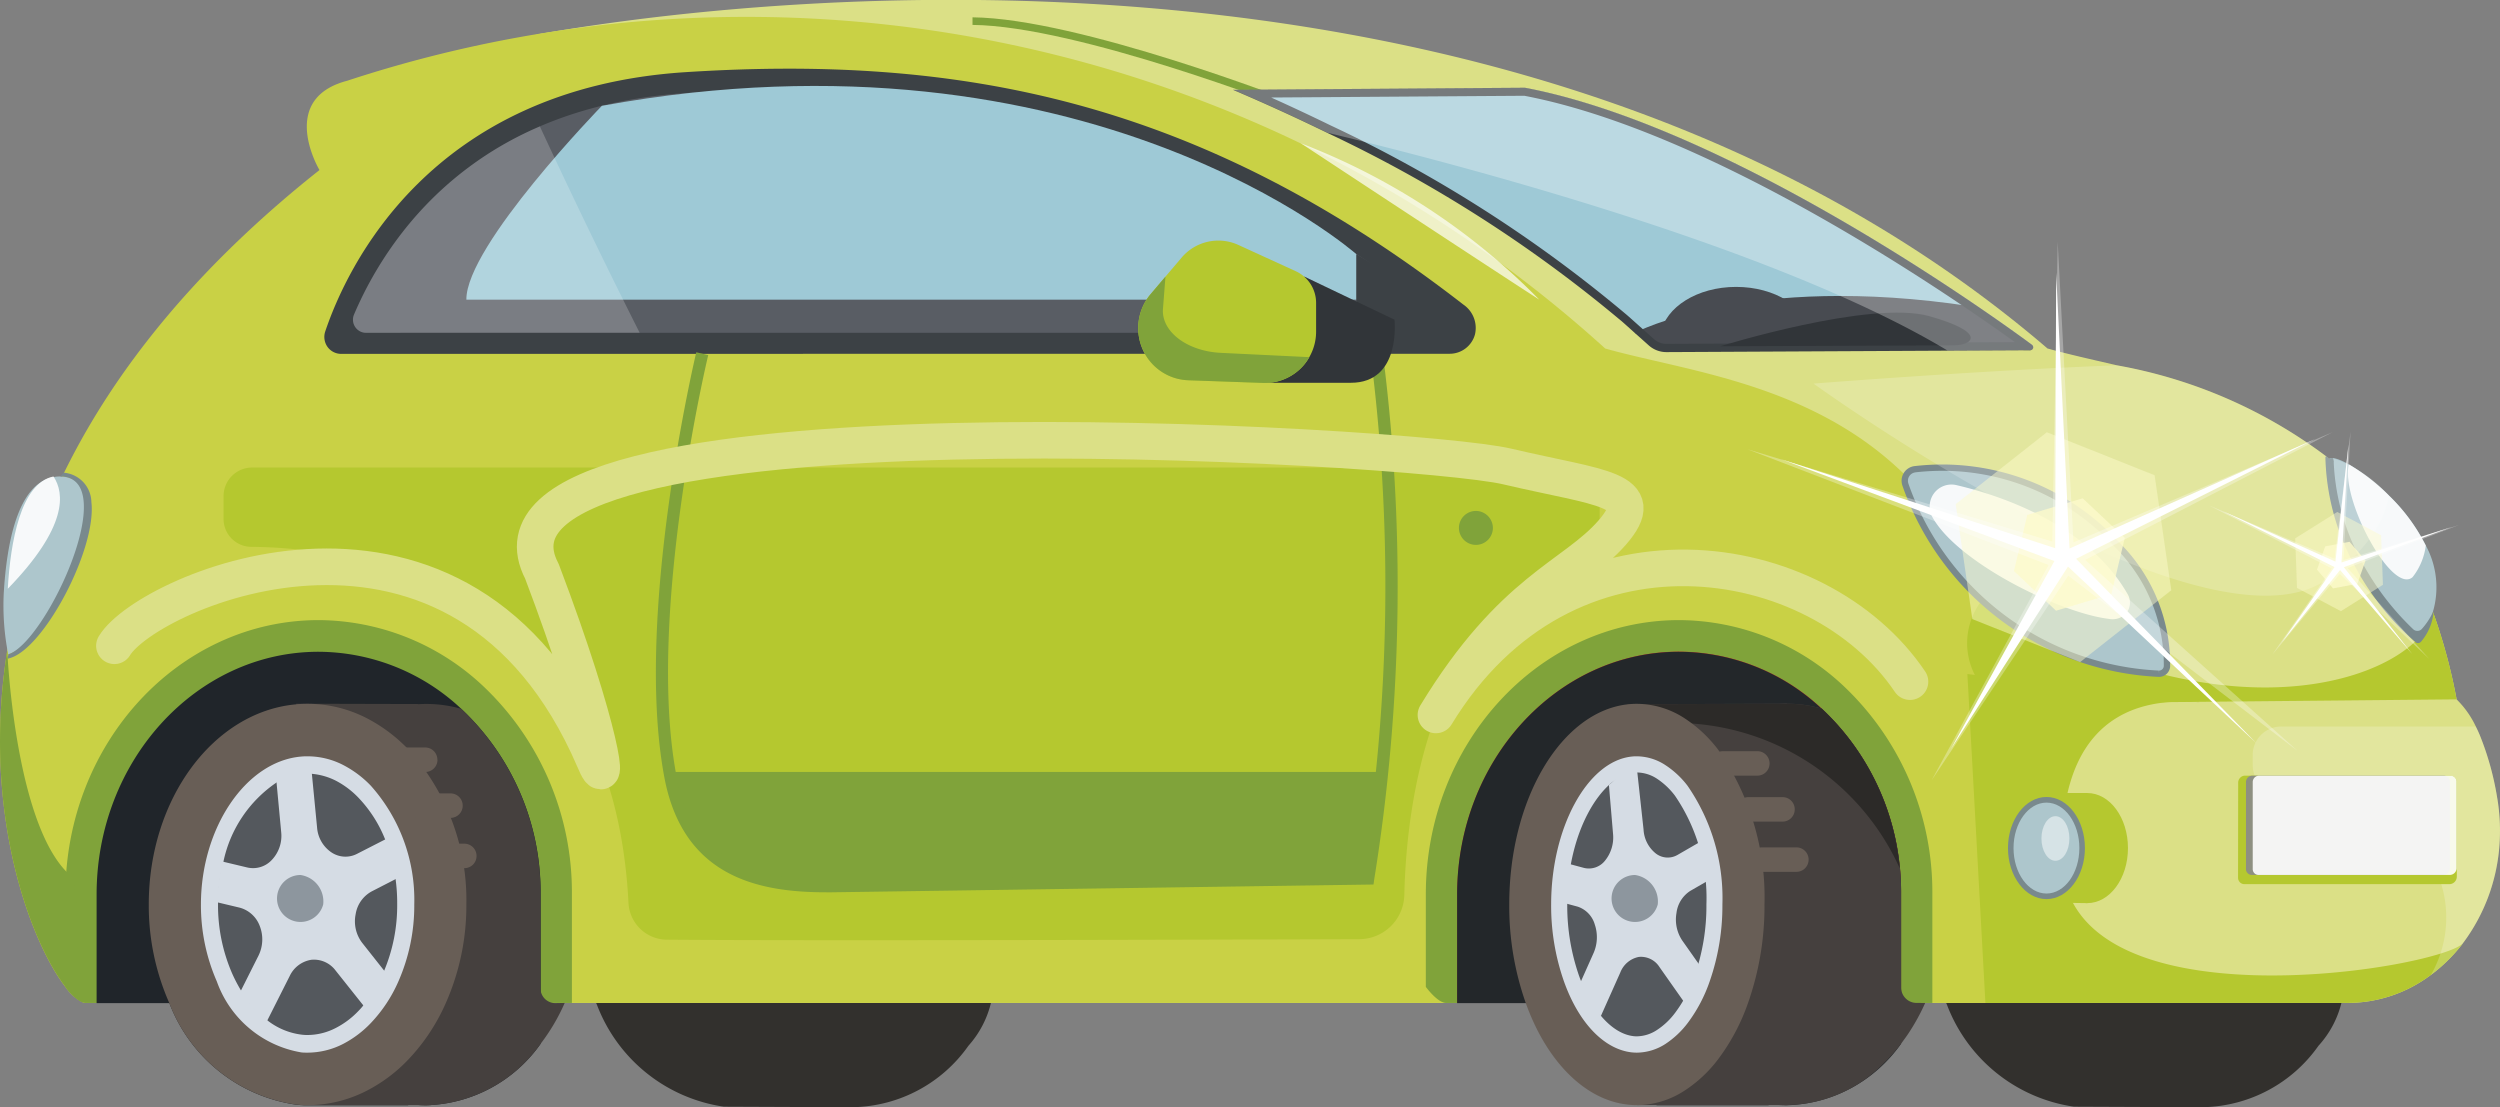 <svg xmlns="http://www.w3.org/2000/svg" xmlns:xlink="http://www.w3.org/1999/xlink" width="93.5" height="41.41" viewBox="0 0 93.5 41.41"><rect x="0" y="0" width="93.5" height="41.41" fill="#808080" stroke="none"/><defs><style>.a{fill:#32302d;}.b{fill:#dbe086;}.c{fill:#80a33a;}.d{fill:#c9d145;}.e{fill:#9ec9d6;}.f{fill:#484b51;}.g{fill:#3c4145;}.h{fill:#bd372d;}.i{fill:#595d64;}.j{fill:#23272a;}.k{fill:#45403e;}.l{fill:#2c2a28;}.m{fill:#685e56;}.n{fill:#20252a;}.o{fill:#b5c82f;}.p{fill:#adc6cc;}.q{fill:#79898d;}.af,.r,.s,.v,.w,.x{fill:#fff;}.r{opacity:0.2;}.s{opacity:0.7;}.t{fill:#313539;}.af,.u{opacity:0.3;}.ab,.w{opacity:0.9;}.x{opacity:0.5;}.y{fill:#d5dce4;}.z{fill:#54585d;}.aa{fill:#8d969e;}.ab{fill:#8a8a8a;}.ac{fill:none;stroke:#dbe086;stroke-linecap:round;stroke-linejoin:round;stroke-width:1.368px;}.ad{fill:#fdfbcc;opacity:0.47;}.ae,.ag{opacity:0.81;}.ae{fill:url(#a);}.ag{fill:url(#b);}</style><radialGradient id="a" cx="3692.409" cy="-11246.769" r="2.051" gradientTransform="matrix(0.862, 0.539, 0.539, -0.862, 6928.747, -24122.109)" gradientUnits="userSpaceOnUse"><stop offset="0" stop-color="#fff"/><stop offset="1" stop-color="#fdfbcc"/></radialGradient><radialGradient id="b" cx="4254.532" cy="-11332.21" r="0.929" gradientTransform="matrix(0.754, 0.593, 0.593, -0.754, 7221.612, -20928.489)" xlink:href="#a"/></defs><g transform="translate(-48.426 -966.956)"><g transform="translate(48.426 966.956)"><path class="a" d="M132.333,1002.842h-14c.036.088.072.177.109.263a6,6,0,0,0,4.744,3.8l4.193.018h.68a5.4,5.4,0,0,0,4.272-2.295,3.692,3.692,0,0,0,.9-1.789Z" transform="translate(-45.621 -965.515)"/><path class="a" d="M83.79,1002.842h-14c.035.088.07.177.109.263a6,6,0,0,0,4.743,3.8l4.192.018h.681a5.4,5.4,0,0,0,4.272-2.295,3.717,3.717,0,0,0,.844-1.606Z" transform="translate(-47.569 -965.515)"/><path class="b" d="M141.245,998.748a6.924,6.924,0,0,1-1.259,3.359l-.107.147a5.99,5.99,0,0,1-1.183,1.164h0a5.186,5.186,0,0,1-3.1,1.048H64.507V986.471l15.271-13.153s-14.2-4.7-11.776-5.1c2.374-.383,33.865-6.193,55.113,10.744q.629.5,1.242,1.027c.768.214,1.638.406,2.572.625a18.359,18.359,0,0,1,7.972,3.5,12.03,12.03,0,0,1,1.992,2.146,13.6,13.6,0,0,1,1.3,2.2c.208.435.4.892.579,1.381v0a20.885,20.885,0,0,1,.886,3.271,3.522,3.522,0,0,1,.718,1.014c.053.107.106.218.154.335a10.845,10.845,0,0,1,.641,2.3A7.352,7.352,0,0,1,141.245,998.748Z" transform="translate(-47.781 -966.956)"/><path class="c" d="M95.39,971.044l.1-.265c-.081-.032-8.114-3.162-12.095-3.2l0,.284C87.326,967.9,95.31,971.013,95.39,971.044Z" transform="translate(-47.023 -966.931)"/><path class="d" d="M124.686,1004.441H51.633a.336.336,0,0,1-.109-.021,1.7,1.7,0,0,1-.653-.579c-1.27-1.637-3.147-6.469-2.174-12.585.742-4.7,3.162-10.149,8.823-15.5.875-.826,1.823-1.65,2.855-2.465a3.614,3.614,0,0,1-.2-.408c-.322-.767-.743-2.411,1.233-2.931a47.809,47.809,0,0,1,47.052,10.013c4.6,1.3,13.139,1.656,15.3,13.118C125.73,994.891,126.1,1001.927,124.686,1004.441Z" transform="translate(-48.426 -966.931)"/><path class="e" d="M108.941,979.836a.828.828,0,0,1-.559-.215l-.52-.463c-.368-.329-.49-.439-.543-.479h0a50.33,50.33,0,0,0-11-7.027c-.935-.458-1.9-.9-2.868-1.329l10.2-.071c7.573,1.433,17.29,8.415,18.787,9.513Z" transform="translate(-46.619 -966.823)"/><path class="f" d="M107.208,978.976s4.243-2.259,12.566-.992c.092.06,2.232,1.639,2.232,1.639l-13.906-.145Z" transform="translate(-46.067 -966.529)"/><path class="f" d="M113.781,979.008c-.176-.979-1.37-1.736-2.82-1.736s-2.643.757-2.819,1.736Z" transform="translate(-46.03 -966.542)"/><path class="g" d="M103.653,970.41c7.093,1.351,16.032,7.541,18.351,9.214l-2.526.012-10.51.054a.7.7,0,0,1-.46-.176l-.192-.172-.328-.292c-.328-.293-.467-.418-.54-.478h0a50.382,50.382,0,0,0-11.031-7.05q-1.1-.537-2.23-1.046l9.465-.065Zm.028-.3-10.92.078c1.146.488,2.329,1.026,3.526,1.61a50.7,50.7,0,0,1,10.964,7.007c.009,0,.257.224.537.476.179.157.369.329.522.465a.987.987,0,0,0,.658.252h.011l10.5-.054,3.1-.016a.118.118,0,0,0,.107-.079.12.12,0,0,0-.04-.125c-1.736-1.284-11.418-8.188-18.972-9.615Z" transform="translate(-46.647 -966.829)"/><path class="c" d="M118.639,999.507v4.064H100.456c-.188,0-.46-.208-.761-.6v-3.464c0-5.653,4.249-10.254,9.473-10.254a9.036,9.036,0,0,1,6.13,2.444A10.6,10.6,0,0,1,118.639,999.507Z" transform="translate(-46.369 -966.061)"/><path class="h" d="M117.424,999.461v4.064h-16.6v-4.064c0-5,3.724-9.076,8.3-9.076a7.836,7.836,0,0,1,5.338,2.134A9.41,9.41,0,0,1,117.424,999.461Z" transform="translate(-46.324 -966.015)"/><path class="g" d="M102.174,980.088a.981.981,0,0,0,.948-.724,1.058,1.058,0,0,0-.436-1.117c-9.874-7.661-18.843-9.347-29.08-8.692-9.576.611-12.679,7.31-13.485,9.7a.645.645,0,0,0,.084.573.628.628,0,0,0,.512.264Z" transform="translate(-47.958 -966.857)"/><path class="i" d="M61.6,979.274a.482.482,0,0,1-.4-.219.489.489,0,0,1-.041-.459,13.834,13.834,0,0,1,1.826-3.1c2.474-3.154,6.052-4.9,10.631-5.192,1.339-.086,2.582-.127,3.8-.127,9.4,0,17.036,2.67,24.755,8.659.092.071.187.187.16.283a.2.2,0,0,1-.2.152Z" transform="translate(-47.917 -966.826)"/><path class="j" d="M117.424,999.461v5.591a5.406,5.406,0,0,1-4.271,2.3,4.4,4.4,0,0,1-.683-.052v.052h-4.192v-.021a5.992,5.992,0,0,1-4.742-3.8H100.82v-4.064c0-5,3.724-9.076,8.3-9.076a7.836,7.836,0,0,1,5.338,2.134A9.41,9.41,0,0,1,117.424,999.461Z" transform="translate(-46.324 -966.015)"/><path class="k" d="M118.079,1003.45a7.834,7.834,0,0,1-.566,1.047c-.08.126-.166.249-.256.368-.025.037-.053.076-.08.111a6.386,6.386,0,0,1-.645.729.108.108,0,0,1-.023.022,5.154,5.154,0,0,1-3.6,1.542,4.383,4.383,0,0,1-.683-.051,4.908,4.908,0,0,1-1.539-.492,6.443,6.443,0,0,1-2.652-2.676,6.6,6.6,0,0,1-.3-.6,8.742,8.742,0,0,1-.565-1.736,9.48,9.48,0,0,1-.2-1.95,9.082,9.082,0,0,1,.122-1.508,8.59,8.59,0,0,1,.941-2.777,6.688,6.688,0,0,1,2.088-2.34,5.006,5.006,0,0,1,.565-.335,5.114,5.114,0,0,1,.484-.215c.043-.018.085-.033.129-.049a4.691,4.691,0,0,1,.927-.229,4.522,4.522,0,0,1,.683-.052,4.7,4.7,0,0,1,1.307.186,9.407,9.407,0,0,1,2.963,6.942v3.49a.574.574,0,0,0,.167.4.558.558,0,0,0,.4.17Z" transform="translate(-46.077 -965.94)"/><path class="k" d="M112.907,992.258v15.012H107.3l-.13-5.557-.078-3.458-.129-5.662-.01-.315Z" transform="translate(-46.077 -965.94)"/><path class="l" d="M107.651,993.027a6.857,6.857,0,0,1,.89-.048,9.233,9.233,0,0,1,8.587,5.437,9.321,9.321,0,0,0-2.914-5.971,4.7,4.7,0,0,0-1.307-.186l-5.955.021.009.315Z" transform="translate(-46.077 -965.94)"/><path class="m" d="M112.24,999.765a10.911,10.911,0,0,1-.615,3.685,7.718,7.718,0,0,1-1.132,2.123,4.949,4.949,0,0,1-1.24,1.155,3.3,3.3,0,0,1-1.786.545,2.912,2.912,0,0,1-.345-.021c-1.639-.183-3.05-1.667-3.811-3.8a10.885,10.885,0,0,1-.617-3.685c0-3.962,1.952-7.207,4.428-7.485a2.913,2.913,0,0,1,.345-.019,3.292,3.292,0,0,1,1.786.542,5.04,5.04,0,0,1,1.24,1.155A9.634,9.634,0,0,1,112.24,999.765Z" transform="translate(-46.248 -965.94)"/><path class="c" d="M69.721,999.507v4.064H51.538c-.187,0-.458-.208-.759-.6v-3.464c0-5.653,4.248-10.254,9.47-10.254A9.037,9.037,0,0,1,66.38,991.7,10.6,10.6,0,0,1,69.721,999.507Z" transform="translate(-48.332 -966.061)"/><path class="n" d="M68.507,999.461v5.591a5.408,5.408,0,0,1-4.272,2.3,4.385,4.385,0,0,1-.682-.052v.052h-3.89l-.3-.021a5.988,5.988,0,0,1-4.742-3.8H51.9v-4.064c0-5,3.724-9.076,8.3-9.076a7.841,7.841,0,0,1,5.339,2.134A9.414,9.414,0,0,1,68.507,999.461Z" transform="translate(-48.287 -966.015)"/><path class="k" d="M69.16,1003.45a7.393,7.393,0,0,1-.9,1.527,5.408,5.408,0,0,1-4.272,2.3,4.362,4.362,0,0,1-.681-.052,4.883,4.883,0,0,1-1.54-.493,6.431,6.431,0,0,1-2.652-2.676,6.1,6.1,0,0,1-.3-.6,8.992,8.992,0,0,1-.768-3.685,8.888,8.888,0,0,1,1.064-4.284,6.419,6.419,0,0,1,2.652-2.676,4.9,4.9,0,0,1,1.54-.493,4.468,4.468,0,0,1,.681-.05,4.705,4.705,0,0,1,1.308.183,9.412,9.412,0,0,1,2.963,6.942v3.506a.554.554,0,0,0,.551.558Z" transform="translate(-48.04 -965.94)"/><path class="k" d="M63.629,992.271l.5,15-4.914,0-.138-15.012Z" transform="translate(-47.999 -965.94)"/><path class="m" d="M65.654,999.765a8.992,8.992,0,0,1-.767,3.685,7.359,7.359,0,0,1-1.41,2.123,5.814,5.814,0,0,1-1.539,1.155,4.845,4.845,0,0,1-2.223.545c-.145,0-.289-.007-.43-.021a5.988,5.988,0,0,1-4.742-3.8,9.009,9.009,0,0,1-.767-3.685c0-3.962,2.428-7.207,5.509-7.485.14-.014.285-.019.43-.019a4.841,4.841,0,0,1,2.223.542,5.921,5.921,0,0,1,1.539,1.155A8.387,8.387,0,0,1,65.654,999.765Z" transform="translate(-48.212 -965.94)"/><path class="o" d="M137.465,992.25v0l-16.975.163a2.59,2.59,0,0,1-.664-4c9.5,5.889,16.445,2.782,16.752.558A20.885,20.885,0,0,1,137.465,992.25Z" transform="translate(-45.587 -966.094)"/><path class="o" d="M137.686,1001.28a5.99,5.99,0,0,1-1.183,1.164h0a5.186,5.186,0,0,1-3.1,1.048H119.841l0,0-.674-12.3,8.713,1.057c-1.318-.092-5.347-.286-5.178,5.876C122.873,1004.485,136.6,1002.258,137.686,1001.28Z" transform="translate(-45.587 -965.983)"/><g transform="translate(71.119 17.37)"><g transform="translate(0.119 0.116)"><path class="p" d="M117.3,983.829a.434.434,0,0,0-.317.2.442.442,0,0,0-.036.378,10.513,10.513,0,0,0,9.468,7.065.3.3,0,0,0,.312-.272C127.018,987.879,122.883,983.17,117.3,983.829Z" transform="translate(-116.916 -983.767)"/></g><path class="q" d="M126.409,991.6a10.671,10.671,0,0,1-9.574-7.144.552.552,0,0,1,.452-.739,8.984,8.984,0,0,1,7.664,2.865,6.42,6.42,0,0,1,1.894,4.636.418.418,0,0,1-.414.383Zm-9.094-7.647a.314.314,0,0,0-.23.148.321.321,0,0,0-.027.276,10.438,10.438,0,0,0,9.363,6.987l.009.12v-.119a.18.18,0,0,0,.178-.165,6.177,6.177,0,0,0-1.834-4.456,8.735,8.735,0,0,0-6.42-2.851A8.953,8.953,0,0,0,117.315,983.951Z" transform="translate(-116.801 -983.655)"/></g><path class="p" d="M136.056,989.179a3.115,3.115,0,0,1-.559,1.012,9.962,9.962,0,0,1-2.386-3.088,8.693,8.693,0,0,1-.928-3.649c.094-.077.368.005.728.208a7.514,7.514,0,0,1,1.5,1.166,6.91,6.91,0,0,1,1.381,1.871A3.276,3.276,0,0,1,136.056,989.179Z" transform="translate(-45.065 -966.295)"/><path class="q" d="M136.093,989.088v.005a1.991,1.991,0,0,1-.471,1.2.15.15,0,0,1-.21.025,9.981,9.981,0,0,1-2.4-3.1.146.146,0,0,1-.021-.04,8.843,8.843,0,0,1-.949-3.713l0-.079.032-.028.122.1a.184.184,0,0,1,.129-.024c.022.058.04.158.027.155a8.506,8.506,0,0,0,.885,3.405c.008.014.014.031.023.046a10.123,10.123,0,0,0,2.067,2.794.221.221,0,0,0,.162.059.214.214,0,0,0,.158-.072,2.476,2.476,0,0,0,.379-.556c.007-.011.012-.033.024-.06a.041.041,0,0,0,.009-.022c.009-.021.021-.045.032-.076Z" transform="translate(-45.071 -966.298)"/><path class="e" d="M98.483,976.34s-10.04-8.87-28.22-5.55c0,0-5.084,5.224-5.068,7.249.015,0,33.287,0,33.287,0Z" transform="translate(-47.753 -966.832)"/><path class="r" d="M61.153,978.543a13.834,13.834,0,0,1,1.826-3.1,12.908,12.908,0,0,1,5.129-3.942q1.8,3.882,3.732,7.717H61.6a.482.482,0,0,1-.4-.219A.489.489,0,0,1,61.153,978.543Z" transform="translate(-47.917 -966.773)"/><path class="o" d="M56.465,985.685a1.044,1.044,0,0,0,1.034,1.048c3.314.024,13.482,1.1,14.11,13.31a1.448,1.448,0,0,0,1.429,1.382c4.97.045,20.684,0,25.908-.019a1.691,1.691,0,0,0,1.68-1.657c.072-3.243.881-10.325,6.4-12.633a1.478,1.478,0,0,0,.906-1.366v-.838a1.142,1.142,0,0,0-1.138-1.145H57.531a1.069,1.069,0,0,0-1.066,1.073Z" transform="translate(-48.104 -966.281)"/><path class="g" d="M97.2,976.1v3.4h3.689l.7-.785Z" transform="translate(-46.469 -966.589)"/><path class="c" d="M72.5,994.713c.009.043.016.087.024.131.714,3.849,3.766,4.165,6.055,4.139l20.085-.279.522-3.991Z" transform="translate(-47.46 -965.842)"/><path class="c" d="M78.384,999.831H78.6l20.249-.291.028-.2a68.862,68.862,0,0,0,.276-20.014l-.455.071a68.165,68.165,0,0,1-.25,19.685l-19.855.285c-2.513.034-5.171-.416-5.825-3.951-1.108-5.971,1.174-15.579,1.2-15.675l-.447-.108c-.023.1-2.328,9.8-1.2,15.867C73.016,999.286,75.886,999.831,78.384,999.831Z" transform="translate(-47.48 -966.459)"/><path class="o" d="M125.059,997.53c0,1.137-.683,2.058-1.523,2.058s-1.524-.922-1.524-2.058.68-2.06,1.524-2.06S125.059,996.391,125.059,997.53Z" transform="translate(-45.473 -965.811)"/><path class="o" d="M121.83,999.564l1.713.024V995.47H121.83Z" transform="translate(-45.48 -965.811)"/><g transform="translate(75.098 29.807)"><g transform="translate(0.104 0.104)"><path class="p" d="M123.4,997.52c0,1-.6,1.8-1.333,1.8s-1.337-.808-1.337-1.8.6-1.807,1.337-1.807S123.4,996.522,123.4,997.52Z" transform="translate(-120.727 -995.713)"/></g><path class="q" d="M120.627,997.524c0-1.054.646-1.911,1.441-1.911s1.437.857,1.437,1.911-.645,1.909-1.437,1.909S120.627,998.576,120.627,997.524Zm.208,0c0,.938.553,1.7,1.233,1.7s1.229-.763,1.229-1.7-.551-1.7-1.229-1.7S120.835,996.585,120.835,997.524Z" transform="translate(-120.627 -995.613)"/></g><path class="r" d="M135.153,984.962a3.547,3.547,0,0,1-.233.772,4.728,4.728,0,0,1-.951,1.389c-.037.039-.073.075-.113.114s-.072.073-.11.109a8.814,8.814,0,0,1-.818.692c-4.55,3.4-19.292-7.262-19.292-7.262s6-.477,11.321-.684a18.547,18.547,0,0,1,7.85,3.4c.043.033.082.067.122.1a.173.173,0,0,1,.129-.026A5.019,5.019,0,0,1,135.153,984.962Z" transform="translate(-45.809 -966.429)"/><path class="p" d="M48.562,988.458c.107-1.834.513-4.075,1.83-4.338a1.059,1.059,0,0,1,.287-.031.981.981,0,0,1,1.012.975c.208,1.776-1.841,5.387-2.962,5.676A9.463,9.463,0,0,1,48.562,988.458Z" transform="translate(-48.422 -966.268)"/><path class="q" d="M51.833,985.051a1.125,1.125,0,0,0-1.057-1.1c-.044.1-.053.047-.1.143,2.32.036-.543,6.212-1.95,6.651-.006.1-.018.032-.019.127,0,.013,0,.026,0,.037l.059-.017C50.056,990.557,52.038,986.791,51.833,985.051Z" transform="translate(-48.415 -966.274)"/><path class="c" d="M51.524,1003.506a1.692,1.692,0,0,1-.65-.579c-1.273-1.637-3.151-6.468-2.177-12.583v0s.294,6.88,2.5,8.529C51.293,999.944,51.452,1002.3,51.524,1003.506Z" transform="translate(-48.426 -966.017)"/><path class="m" d="M64.242,994.29a.456.456,0,0,1-.456.459H62.5a.457.457,0,0,1-.453-.459h0a.457.457,0,0,1,.453-.457h1.282a.456.456,0,0,1,.456.457Z" transform="translate(-47.88 -965.877)"/><path class="m" d="M65.148,995.942a.456.456,0,0,1-.455.458H63.411a.457.457,0,0,1-.456-.458h0a.457.457,0,0,1,.456-.458h1.282a.455.455,0,0,1,.455.458Z" transform="translate(-47.843 -965.811)"/><path class="m" d="M65.646,997.751a.454.454,0,0,1-.453.456H63.908a.455.455,0,0,1-.455-.456h0a.457.457,0,0,1,.455-.459h1.285a.456.456,0,0,1,.453.459Z" transform="translate(-47.823 -965.738)"/><path class="m" d="M112.139,994.423a.455.455,0,0,1-.456.458H110.4a.457.457,0,0,1-.456-.458h0a.457.457,0,0,1,.456-.457h1.282a.456.456,0,0,1,.456.457Z" transform="translate(-45.957 -965.872)"/><path class="m" d="M113.044,996.075a.455.455,0,0,1-.453.458h-1.284a.456.456,0,0,1-.455-.458h0a.455.455,0,0,1,.455-.457h1.284a.453.453,0,0,1,.453.457Z" transform="translate(-45.921 -965.805)"/><path class="m" d="M113.543,997.883a.456.456,0,0,1-.456.457h-1.281a.455.455,0,0,1-.457-.457h0a.457.457,0,0,1,.457-.458h1.281a.457.457,0,0,1,.456.458Z" transform="translate(-45.901 -965.733)"/><path class="r" d="M138.639,997.7a6.924,6.924,0,0,1-1.259,3.359,5.939,5.939,0,0,1-1.29,1.311,4.294,4.294,0,0,0,.13-4.05,4.241,4.241,0,0,0-3.291-2.332l-2.454-.294a1.2,1.2,0,0,1-1.049-1.19v-.352a1.067,1.067,0,0,1,1.063-1.073h7.281c.053.107.106.218.154.335a10.845,10.845,0,0,1,.641,2.3A7.352,7.352,0,0,1,138.639,997.7Z" transform="translate(-45.175 -965.907)"/><path class="s" d="M95.2,972.107a25.053,25.053,0,0,1,8.917,5.849C101.8,976.456,95.2,972.107,95.2,972.107Z" transform="translate(-46.549 -966.749)"/><g transform="translate(64.335 11.691)"><path class="t" d="M110.279,979.455s5.63-1.747,7.827-1.125,1.6,1.086.918,1.09Z" transform="translate(-110.279 -978.195)"/></g><g class="u" transform="translate(46.114 3.276)"><path class="v" d="M122.693,979.845a.118.118,0,0,1-.107.079l-3.1.016c-6.485-3.894-18.5-7.021-23.194-8.146-1.2-.585-2.38-1.122-3.526-1.61l10.92-.078c7.555,1.427,17.236,8.331,18.972,9.615A.12.12,0,0,1,122.693,979.845Z" transform="translate(-92.761 -970.105)"/></g><path class="w" d="M117.916,985.6a.827.827,0,0,1,.058-.894.812.812,0,0,1,.836-.307c1.6.374,4.9,1.442,6.409,4.084a.631.631,0,0,1-.046.695.687.687,0,0,1-.655.225C122.7,989.186,118.871,987.314,117.916,985.6Z" transform="translate(-45.642 -966.256)"/><path class="w" d="M135.763,986.69a2.406,2.406,0,0,1-.494,1.181c-.772.677-2.7-2.924-2.384-4.218a7.514,7.514,0,0,1,1.5,1.166A6.91,6.91,0,0,1,135.763,986.69Z" transform="translate(-45.038 -966.286)"/><path class="x" d="M122.876,997.137c0,.46-.234.834-.523.834s-.523-.375-.523-.834.234-.834.523-.834S122.876,996.676,122.876,997.137Z" transform="translate(-45.48 -965.778)"/><path class="w" d="M48.706,988.288c.1-1.739.482-3.954,1.709-4.2C50.831,984.708,50.961,985.968,48.706,988.288Z" transform="translate(-48.415 -966.268)"/><path class="c" d="M102.155,985.968a.635.635,0,1,1-.634-.641A.639.639,0,0,1,102.155,985.968Z" transform="translate(-46.321 -966.218)"/><path class="s" d="M92.972,977.3c-.326-.05-2.123.241-1.846-.418.4-.953,2.384-.793,2.772.1C94.215,977.709,93.364,977.361,92.972,977.3Z" transform="translate(-46.714 -966.583)"/><path class="y" d="M59.64,1005.233c-.089,0-.171,0-.24-.01a4.074,4.074,0,0,1-3.154-2.651,7.1,7.1,0,0,1-.595-2.882c0-2.862,1.676-5.344,3.735-5.529a2.226,2.226,0,0,1,.254-.011,2.916,2.916,0,0,1,1.34.33,3.934,3.934,0,0,1,1.025.77,6.413,6.413,0,0,1,1.625,4.441,7.042,7.042,0,0,1-.592,2.874A5.374,5.374,0,0,1,62,1004.131a3.938,3.938,0,0,1-1.022.771A2.93,2.93,0,0,1,59.64,1005.233Z" transform="translate(-48.136 -965.864)"/><path class="z" d="M62.967,999.663a6.326,6.326,0,0,1-.489,2.485,1,1,0,0,1-.046.111,4.714,4.714,0,0,1-.727,1.177,2.275,2.275,0,0,1-.182.207,3.149,3.149,0,0,1-.851.641,2.308,2.308,0,0,1-1.057.264,1.575,1.575,0,0,1-.18-.008,2.589,2.589,0,0,1-1.333-.547,3.923,3.923,0,0,1-.976-1.109,5.915,5.915,0,0,1-.322-.615,6.393,6.393,0,0,1-.538-2.607v-.08a6.488,6.488,0,0,1,.2-1.507,4.756,4.756,0,0,1,1.991-2.972,2.345,2.345,0,0,1,.963-.316c.07-.006.131-.008.2-.008l.146,0a2.462,2.462,0,0,1,.911.26,3.255,3.255,0,0,1,.851.645,4.848,4.848,0,0,1,.99,1.554,6.091,6.091,0,0,1,.387,1.468A6.564,6.564,0,0,1,62.967,999.663Z" transform="translate(-48.112 -965.839)"/><path class="y" d="M107.408,1005.233a1.72,1.72,0,0,1-.192-.01c-1.04-.118-1.985-1.107-2.535-2.651a8.54,8.54,0,0,1-.48-2.882c0-2.862,1.348-5.344,3-5.529a1.429,1.429,0,0,1,.2-.011,1.974,1.974,0,0,1,1.074.33,3.337,3.337,0,0,1,.826.77,7.389,7.389,0,0,1,1.305,4.441,8.585,8.585,0,0,1-.475,2.874,5.646,5.646,0,0,1-.83,1.569,3.364,3.364,0,0,1-.822.771A2,2,0,0,1,107.408,1005.233Z" transform="translate(-46.188 -965.864)"/><path class="z" d="M107.384,1004.6a1.03,1.03,0,0,1-.12-.006c-.8-.089-1.576-.953-2.041-2.253a7.974,7.974,0,0,1-.443-2.677c0-2.74,1.3-4.8,2.466-4.926a1.042,1.042,0,0,1,.137-.007,1.4,1.4,0,0,1,.753.234,2.727,2.727,0,0,1,.671.633,6.768,6.768,0,0,1,1.178,4.066,7.887,7.887,0,0,1-.44,2.666,4.99,4.99,0,0,1-.738,1.4,2.664,2.664,0,0,1-.669.631A1.4,1.4,0,0,1,107.384,1004.6Z" transform="translate(-46.165 -965.841)"/><path class="y" d="M61.656,1001.1l.853,1.079c-.014.035-.029.075-.046.111a4.852,4.852,0,0,1-.732,1.19l-1.074-1.35a1.006,1.006,0,0,0-.9-.393,1.078,1.078,0,0,0-.808.605l-.857,1.7a3.984,3.984,0,0,1-.985-1.12l.675-1.343a1.374,1.374,0,0,0,.048-1.1,1.109,1.109,0,0,0-.754-.692l-.838-.2a6.694,6.694,0,0,1,.2-1.523l.916.219a.957.957,0,0,0,.933-.289,1.308,1.308,0,0,0,.343-1.028l-.179-1.906a2.369,2.369,0,0,1,.973-.318c.07-.006.133-.01.2-.01.049,0,.1,0,.148,0l.2,2.062a1.234,1.234,0,0,0,.532.923.941.941,0,0,0,.963.057l1.089-.557a6.119,6.119,0,0,1,.393,1.482l-.928.477a1.178,1.178,0,0,0-.607.858A1.327,1.327,0,0,0,61.656,1001.1Z" transform="translate(-48.113 -965.841)"/><path class="aa" d="M60.114,999.518a.878.878,0,1,1-.849-1.1A1,1,0,0,1,60.114,999.518Z" transform="translate(-48.026 -965.693)"/><path class="y" d="M109.091,1001.019l.731,1.038a.86.86,0,0,1-.041.109,4.719,4.719,0,0,1-.626,1.147l-.915-1.3a.818.818,0,0,0-.773-.377.938.938,0,0,0-.69.581l-.731,1.638a3.706,3.706,0,0,1-.843-1.08l.577-1.292a1.478,1.478,0,0,0,.041-1.062.99.99,0,0,0-.644-.667l-.716-.193a7.137,7.137,0,0,1,.17-1.466l.78.21a.769.769,0,0,0,.8-.278,1.377,1.377,0,0,0,.294-.992l-.155-1.835c.264-.17.43-.577.719-.605.058-.006.274,0,.329,0h0l.248,2.279a1.225,1.225,0,0,0,.453.889.728.728,0,0,0,.824.054l.93-.537a6.642,6.642,0,0,1,.334,1.429l-.793.457a1.144,1.144,0,0,0-.517.83A1.408,1.408,0,0,0,109.091,1001.019Z" transform="translate(-46.177 -965.847)"/><path class="aa" d="M108.1,999.518a.878.878,0,1,1-.849-1.1A1,1,0,0,1,108.1,999.518Z" transform="translate(-46.1 -965.693)"/><path class="v" d="M85.436,972h.01l-.01,0Z" transform="translate(-46.941 -966.753)"/><path class="t" d="M98.757,978.512l-.159-.075L95.382,976.9l-1.524,3.973h3.263C99.024,980.878,98.757,978.512,98.757,978.512Z" transform="translate(-46.603 -966.557)"/><path class="o" d="M96.006,977.936v1.078a1.91,1.91,0,0,1-.254.952,1.827,1.827,0,0,1-.328.426,1.913,1.913,0,0,1-1.385.539l-2.809-.1a1.939,1.939,0,0,1-1.713-1.164,1.97,1.97,0,0,1,.3-2.057l.556-.656v0l.6-.706a1.8,1.8,0,0,1,2.124-.479l2.143.981A1.3,1.3,0,0,1,96.006,977.936Z" transform="translate(-46.784 -966.609)"/><path class="c" d="M95.752,979.913a1.827,1.827,0,0,1-.328.426,1.913,1.913,0,0,1-1.385.539l-2.809-.1a1.939,1.939,0,0,1-1.713-1.164,1.97,1.97,0,0,1,.3-2.057l.556-.656-.094,1.2c-.069.852.9,1.589,2.157,1.651Z" transform="translate(-46.784 -966.556)"/><path class="o" d="M128.9,998.663a.242.242,0,0,0,.069.17.232.232,0,0,0,.166.07H136.8a.273.273,0,0,0,.2-.082.284.284,0,0,0,.082-.2V995.1a.259.259,0,0,0-.073-.18.248.248,0,0,0-.177-.075h-7.669a.256.256,0,0,0-.183.078.266.266,0,0,0-.075.186Z" transform="translate(-45.197 -965.836)"/><path class="ab" d="M129.184,998.34a.22.22,0,0,0,.219.219h7.148a.259.259,0,0,0,.26-.259v-3.222a.235.235,0,0,0-.233-.233h-7.153a.242.242,0,0,0-.241.241Z" transform="translate(-45.185 -965.836)"/><path class="w" d="M129.427,998.34a.218.218,0,0,0,.063.155.221.221,0,0,0,.155.064h7.148a.259.259,0,0,0,.26-.259v-3.222a.235.235,0,0,0-.233-.233h-7.153a.24.24,0,0,0-.24.241Z" transform="translate(-45.175 -965.836)"/><path class="ac" d="M52.54,990.472c1.238-2.063,13-7.221,17.945,4.262.623,1.515.313-1.064-1.956-7.047-3.61-6.912,32.6-4.746,36.105-3.92s5.365.825,3.92,2.476-3.731,2.116-6.589,6.816c4.836-7.951,14.327-6.3,17.73-1.245" transform="translate(-48.261 -966.32)"/></g><g transform="translate(113.768 976.001)"><path class="ad" d="M126.187,984.106l-4.032-1.608-3.409,2.688.623,4.3,4.032,1.608,3.409-2.687Z" transform="translate(-110.946 -975.377)"/><path class="ae" d="M124.986,986.355l-1.575-1.482-2.071.623-.5,2.1,1.575,1.482,2.071-.623Z" transform="translate(-110.861 -975.282)"/><path class="af" d="M133.152,982.766l-9.7,4.126-.589-11.24-.2,11.21-11.409-3.455,11.268,4.331-4.374,8.052,5.11-7.653,8.573,6.551-7.945-7.141Z" transform="translate(-111.247 -975.652)"/><path class="v" d="M132.447,982.978l-9.191,4.1-.5-10.313-.037,10.3-10.25-3.328,10.221,3.81-3.87,7.03,4.379-6.824,7.048,6.609-6.745-6.9Z" transform="translate(-111.198 -975.608)"/><path class="ad" d="M134.168,986.234l-1.641-.869-1.573.986.068,1.855,1.641.869,1.573-.986Z" transform="translate(-110.456 -975.262)"/><path class="ag" d="M133.554,987.137l-.6-.7-.909.17-.307.872.6.7.909-.17Z" transform="translate(-110.424 -975.219)"/><path class="af" d="M137.2,985.97l-4.316,1.309.265-4.806-.6,4.757-4.693-1.993,4.593,2.359-2.229,3.223,2.524-3.02,3.345,3.179-3.051-3.4Z" transform="translate(-110.58 -975.379)"/><path class="v" d="M136.889,986.03l-4.1,1.321.262-4.408-.488,4.377-4.206-1.885,4.172,2.089-1.968,2.812,2.175-2.7,2.694,3.134-2.552-3.242Z" transform="translate(-110.56 -975.36)"/></g></g></svg>